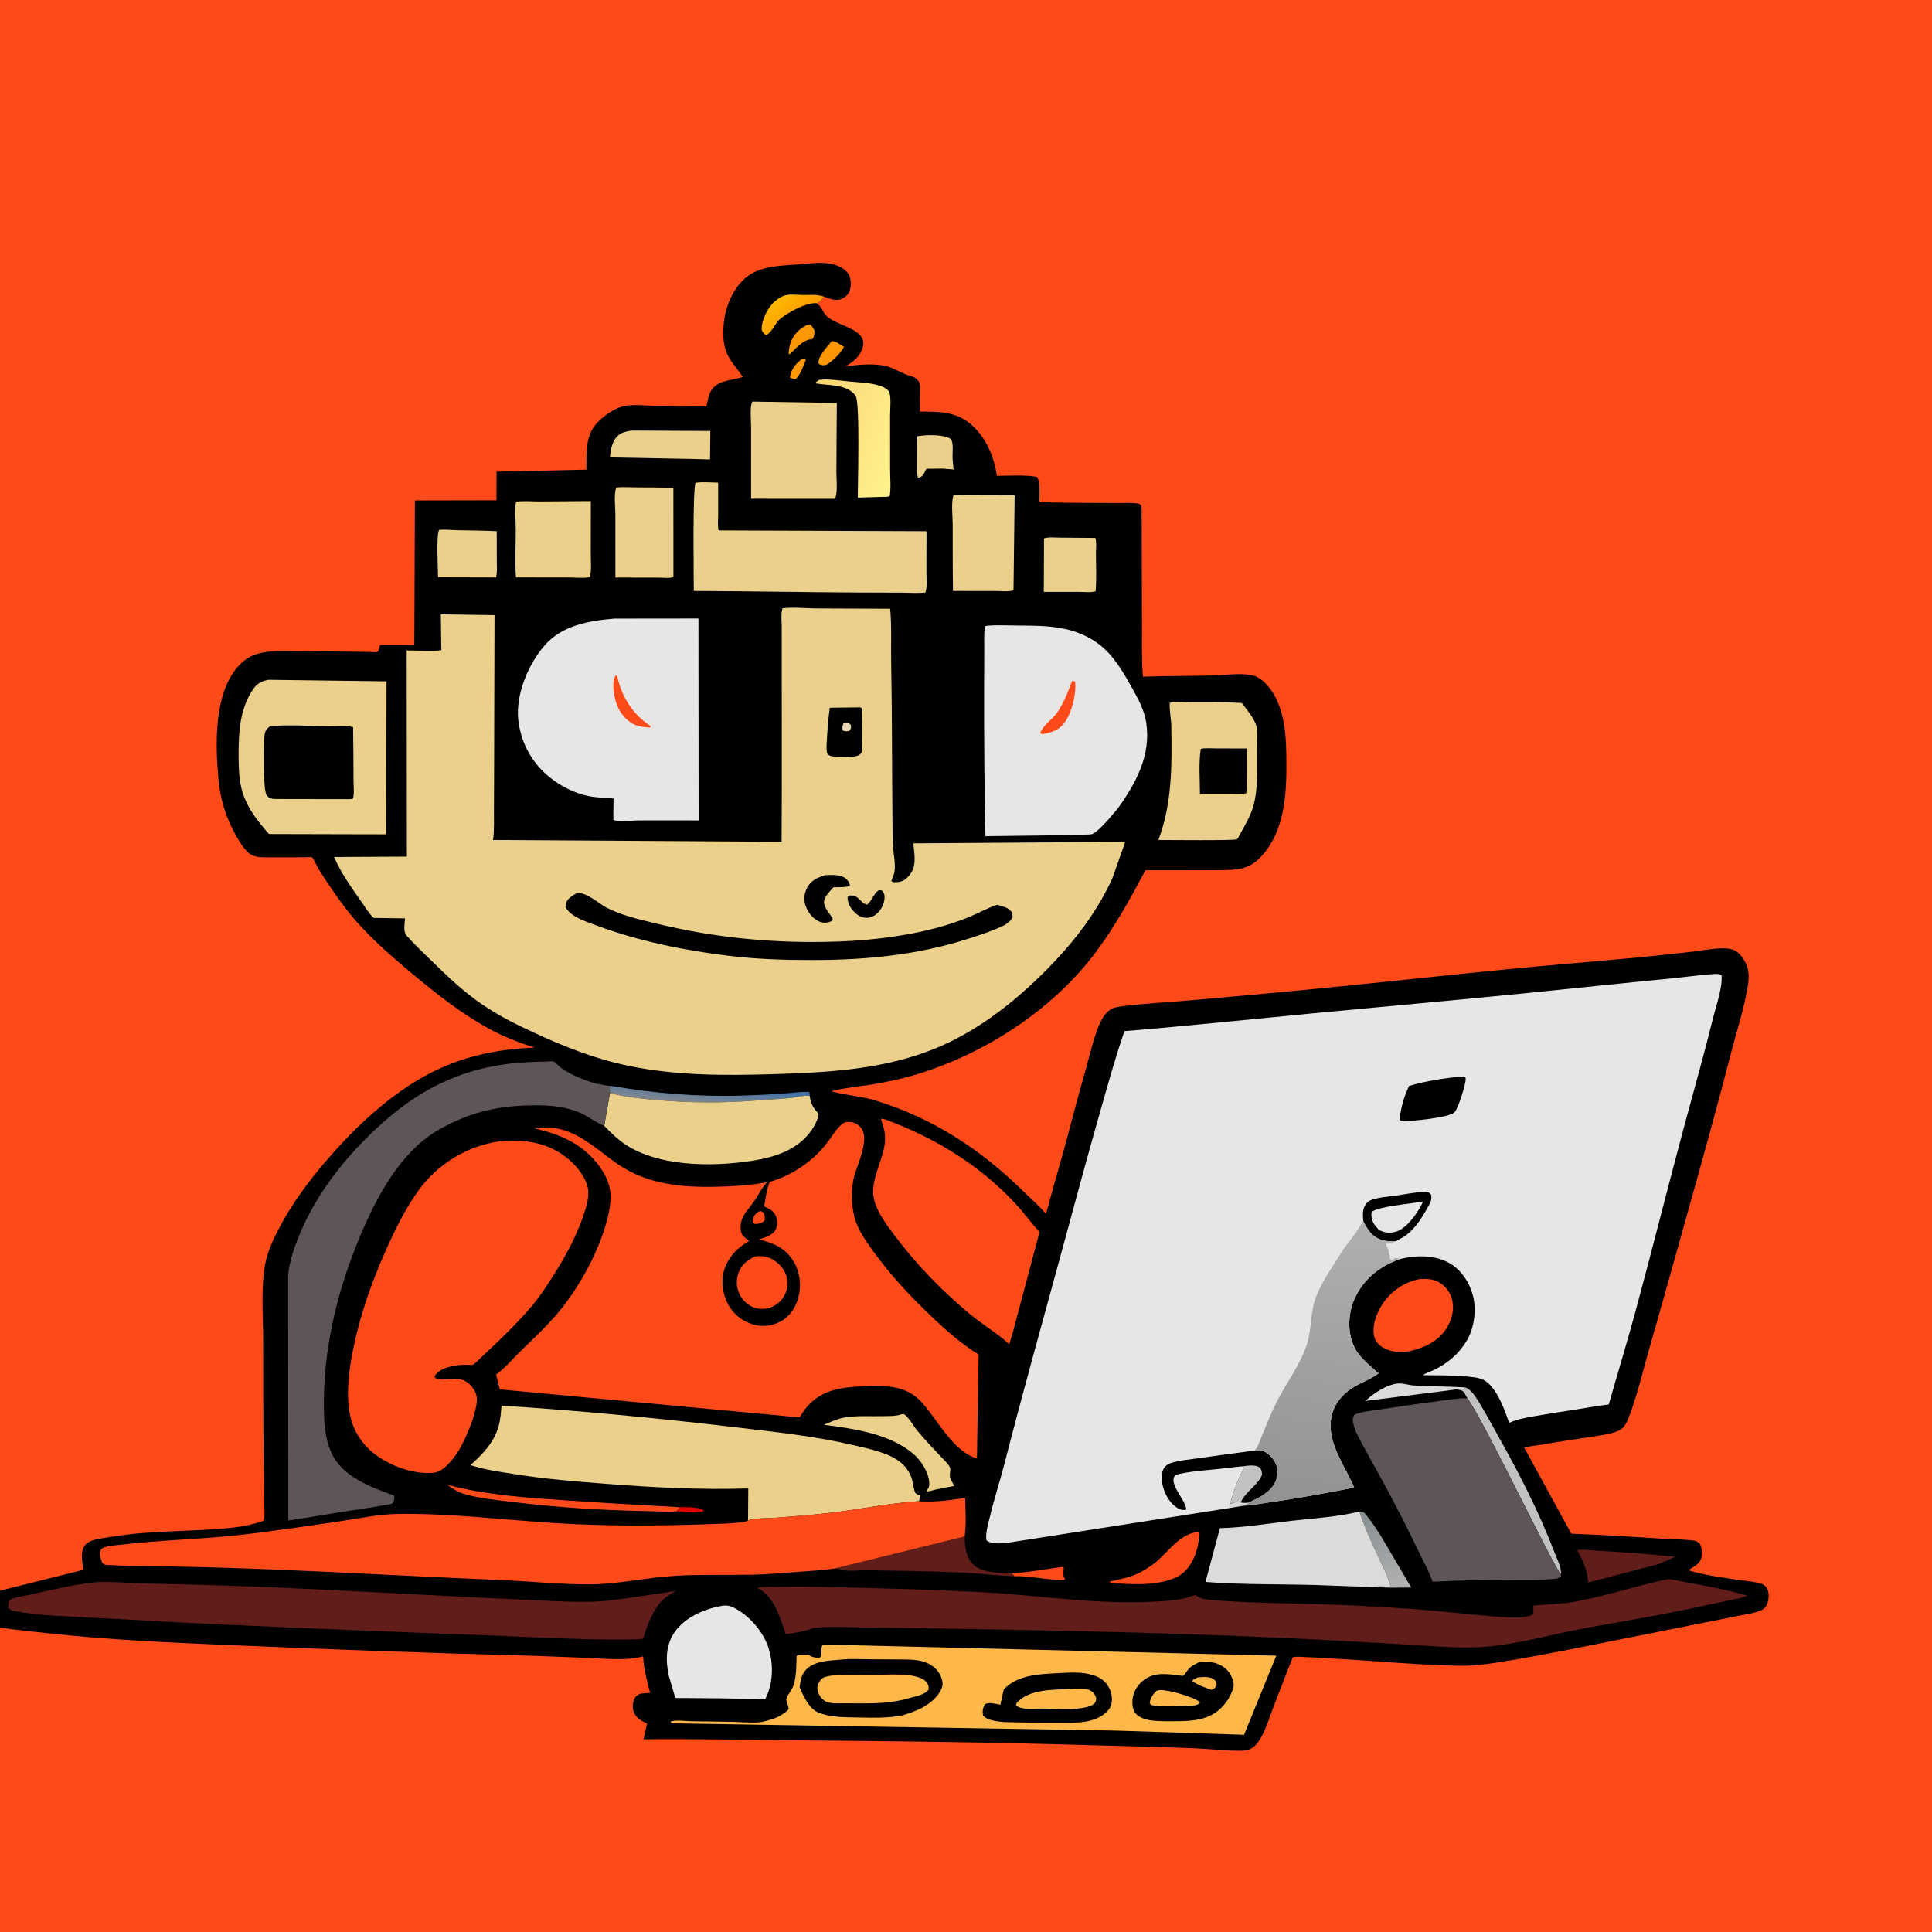 <?xml version="1.0" encoding="utf-8" ?>
<svg xmlns="http://www.w3.org/2000/svg" xmlns:xlink="http://www.w3.org/1999/xlink" width="512" height="512">
	<path fill="#FE4919" transform="scale(0.667 0.667)" d="M-0 632.002L0 -0L768 0L768 768L-0 768L0 646.642L-0 632.002Z"/>
	<path transform="scale(0.667 0.667)" d="M-0 632.002L33.127 623.714C32.735 621.052 31.993 617.371 33.201 614.83C33.872 613.421 35.02 612.662 36.463 612.144C38.836 611.294 41.627 611.053 44.108 610.625C60.202 607.85 76.822 608.714 93.057 606.874C97.169 606.408 100.885 605.568 104.799 604.221C105.297 602.203 105.011 599.686 105.012 597.604C105.015 592.077 104.884 586.555 104.797 581.029C104.541 564.804 104.613 548.56 104.569 532.333C104.545 523.612 103.816 514.125 104.859 505.482L104.951 504.75C105.691 498.599 108.093 493.313 110.95 487.875C117.212 475.954 125.868 465.053 134.981 455.171C146.524 442.654 160.842 430.381 176.636 423.682C188.065 418.834 200.003 416.705 212.339 416.217C206.343 414.303 200.5 412.06 194.949 409.066C183.532 402.908 173.601 395.039 163.674 386.763C154.228 378.888 144.932 370.796 137.389 361.004C133.53 355.995 129.963 350.638 126.597 345.286C126.045 344.409 124.58 341.068 123.903 340.572C123.788 340.488 121.669 340.587 121.425 340.588C116.914 340.616 112.401 340.647 107.89 340.61C104.744 340.584 101.246 341.049 98.719 338.812C96.659 336.988 95.156 334.41 93.802 332.034C89.829 325.062 87.529 317.627 86.801 309.641C85.57 296.143 84.915 276.121 94.25 265.185C96.366 262.706 98.891 260.806 102.042 259.846C107.605 258.149 114.134 258.737 119.891 258.765C127.105 258.799 134.319 258.841 141.532 258.943C143.532 258.972 145.532 259.003 147.532 259.041C148.137 259.053 149.24 259.217 149.812 259.046C150.79 258.755 150.427 257.188 151.125 256.232L164.615 256.259L164.852 198.84L197.26 198.777L197.291 187.401L233.015 186.599L233.008 184.207C233.043 177.836 232.963 172.123 237.902 167.347C240.305 165.024 243.948 162.415 247.193 161.539C251.078 160.49 256.044 161.17 260.062 161.238C266.925 161.355 273.788 161.431 280.65 161.524C281.098 159.522 281.46 157.271 282.395 155.438C284.641 151.035 290.953 151.181 295.167 149.779C293.461 147.223 291.365 144.969 289.794 142.312C287.203 137.929 287.035 132.768 287.634 127.819C288.45 121.086 291.539 113.915 297.085 109.743C302.814 105.434 311.05 105.56 317.873 104.995C321.8 104.67 325.944 104.072 329.854 104.771C332.395 105.226 335.703 106.591 337.125 108.88C338.192 110.596 338.271 113.543 337.646 115.42C337.167 116.856 336.107 117.929 334.763 118.594C332.215 119.855 329.864 118.699 327.391 117.871C326.506 118.973 325.773 120.11 324.335 120.461C325.901 121.452 326.429 122.531 327.288 124.125C330.27 129.657 344.903 129.875 342.79 137.924C341.816 141.633 339.023 143.634 335.996 145.612L336.566 145.524C341.251 144.827 347.759 144.312 352.346 145.539C354.792 146.194 357.226 147.636 359.561 148.64C360.938 149.232 362.971 149.538 364.073 150.463C365.14 151.357 365.549 152.187 365.576 153.589L365.472 163.532C373.913 163.554 380.806 163.507 387.188 169.901C392.171 174.894 395.172 182.139 396.048 189.064C401.203 189.059 406.865 188.618 411.938 189.447C413.483 191.303 412.903 197.048 412.923 199.537C420.491 199.688 428.058 199.822 435.629 199.832C439.091 199.837 442.553 199.834 446.015 199.843C448.265 199.848 450.627 199.655 452.812 200.258C453.01 200.505 453.304 200.7 453.404 201C453.7 201.895 453.56 203.805 453.58 204.779C453.655 208.391 453.618 212.012 453.626 215.625C453.652 226.632 453.684 237.639 453.731 248.646C453.76 255.352 453.537 262.176 454.117 268.857C463.249 268.527 472.368 268.594 481.5 268.394C486.457 268.286 492.012 267.379 496.875 268.156C498.943 268.486 500.776 269.581 502.283 271.006C509.655 277.975 510.904 289.479 511.061 299.062C511.294 313.279 511.235 329.836 500.675 340.745C495.863 345.716 490.726 345.688 484.22 345.731L455.098 345.763C448.872 357.427 442.847 368.456 434.812 379.039C417.769 401.487 391.305 418.58 364.5 426.767C358.382 428.635 351.988 429.998 345.675 430.993C340.523 431.805 335.342 432.228 330.295 433.6C336.211 435.211 342.341 435.543 348.246 437.374C370.793 444.366 389.613 456.686 406.371 473.134C409.422 476.129 412.897 479.035 415.595 482.345C418.721 470.523 422.286 458.812 425.348 446.972C427.422 438.948 429.675 430.982 431.884 422.994C433.326 417.782 434.585 412.312 436.677 407.316C437.678 404.928 439.08 402.396 441.363 401.028C442.851 400.136 445.12 399.881 446.816 399.677C455.071 398.688 463.45 398.255 471.738 397.546C486.709 396.265 501.688 394.881 516.646 393.459C544.008 390.858 571.333 387.8 598.688 385.115C615.962 383.419 633.261 382.061 650.541 380.437C658.142 379.723 665.726 378.862 673.312 378.006C677.509 377.533 684.262 376.054 688.199 377.241C690.761 378.013 692.489 380.398 693.609 382.7C695.183 385.933 694.88 389.024 694.312 392.452C692.911 400.92 690.045 409.521 687.904 417.86C682.367 439.436 676.395 460.874 670.375 482.316C665.33 500.285 660.347 518.263 655.194 536.202C652.707 544.861 650.613 553.928 647.442 562.35C646.495 564.865 645.55 567.375 642.944 568.512C639.663 569.942 635.555 570.339 632.024 570.889C625.587 571.893 619.142 572.836 612.725 573.96C610.404 574.366 607.825 574.539 605.57 575.147L624.312 609.36C636.357 609.849 648.363 610.523 660.388 611.349C664.529 611.633 669.042 611.529 673.125 612.127C673.968 612.25 674.592 612.633 675.193 613.239C676.274 614.33 676.301 617.175 676.059 618.562C675.629 621.024 673.304 622.358 671.351 623.54L670.767 623.891C677.373 625.875 684.223 626.773 691.031 627.774C693.76 628.175 696.817 628.349 699.453 629.149C700.469 629.457 701.49 630.045 702.004 630.977C702.963 632.716 702.853 635.054 702.252 636.894C701.738 638.47 700.954 639.243 699.456 639.893C696.643 641.113 693.117 641.502 690.12 642.108C683.807 643.387 677.481 644.612 671.165 645.881C655.084 649.11 639.005 652.321 622.915 655.508C614.967 657.082 607.018 658.557 599.023 659.871C592.768 660.898 586.416 661.942 580.064 661.832C564.103 661.556 547.978 660.043 532.03 659.11C527.842 658.865 523.661 658.563 519.468 658.422C517.63 658.36 515.467 658.081 513.666 658.403C511.096 664.957 508.513 671.507 506.004 678.085C504.353 682.411 502.938 687.257 500.513 691.216C499.532 692.817 498.175 694.306 496.42 695.062C495.346 695.526 494.132 695.582 492.976 695.59C486.716 695.635 480.382 694.834 474.115 694.587C460.679 694.056 447.223 693.802 433.782 693.402C394.802 692.241 355.744 691.78 316.746 691.456C296.372 691.288 276.052 690.838 255.671 691.039L257.075 684.773L256.642 684.573C254.535 683.577 252.449 682.274 251.698 679.93C251.233 678.479 251.362 675.908 252.231 674.614C252.89 673.632 253.848 673.047 255 672.825L258.29 672.613C257.06 667.874 255.744 663.014 255.509 658.109C248.211 659.984 240.707 658.971 233.25 658.703C224.563 658.39 215.857 657.962 207.168 657.735C168.335 656.725 129.532 655.276 90.723 653.611C66.756 652.583 42.795 651.506 18.938 648.894C12.614 648.201 6.284 647.643 0 646.642L-0 632.002Z"/>
	<path fill="#DBDBDA" transform="scale(0.667 0.667)" d="M488.754 597.493L491.371 596.654C492.064 596.411 492.287 596.674 492.954 596.926C494.21 597.231 495.197 597.095 496.467 596.917C495.705 597.565 495.081 597.858 494.171 598.231L488.643 599.146C488.787 598.639 488.737 598.021 488.754 597.493Z"/>
	<path fill="#DE0300" transform="scale(0.667 0.667)" d="M269.689 598.81C272.69 598.867 276.817 598.6 279.562 599.964L279.669 600.347C277.26 601.201 271.58 600.84 268.979 600.445C269.266 599.675 269.236 599.724 269.979 599.368L269.689 598.81Z"/>
	<path fill="#FE4919" transform="scale(0.667 0.667)" d="M301.526 481.312L302.616 481.248L303.49 482.062C303.843 483.034 303.872 483.675 303.859 484.688C303.033 485.839 302.671 485.783 301.353 486.188C300.258 486.304 300.027 486.524 299.141 485.812C299.101 485.313 299.04 484.809 299.158 484.312C299.488 482.919 300.37 482.058 301.526 481.312Z"/>
	<path fill="#FE9702" transform="scale(0.667 0.667)" d="M318.553 142.688L319.688 142.371L320.187 142.875C319.384 144.909 317.756 149.699 315.938 150.682C315.128 150.56 314.622 150.416 313.915 150L313.934 149.566C314.297 146.789 316.355 144.276 318.553 142.688Z"/>
	<path fill="#FE9702" transform="scale(0.667 0.667)" d="M330.485 135.562C331.804 135.361 334.163 137.119 335.374 137.829C333.571 140.754 331.669 142.558 328.978 144.606C328.581 144.799 328.401 144.909 327.937 145.019C326.876 145.271 326.217 145.072 325.312 144.566L325.222 144.207C324.945 141.55 328.868 137.532 330.485 135.562Z"/>
	<path fill="#FE9702" transform="scale(0.667 0.667)" d="M320.448 129.188L321.938 128.996C322.791 129.704 323.092 130.281 323.579 131.25C323.555 132.769 323.643 133.327 322.875 134.673L322.125 134.786C319.207 135.176 316.916 137.687 314.898 139.639L313.762 140.812L313.32 140.438C313.458 139.104 313.588 137.766 314.004 136.484C315.08 133.173 317.408 130.779 320.448 129.188Z"/>
	<path fill="#FE4919" transform="scale(0.667 0.667)" d="M401.916 625.124C408.665 624.753 415.255 623.451 421.944 622.571C422.424 622.508 422.173 622.466 422.651 622.875L422.597 623.398C422.44 625.039 422.29 626.117 423.181 627.562C421.826 628.05 419.804 627.666 418.363 627.565C413.391 627.22 408.044 626.091 403.106 626.263L401.916 625.124Z"/>
	<path fill="#DBDBDA" transform="scale(0.667 0.667)" d="M578.594 552.047L542.482 556.632L543.186 555.99C546.21 553.317 550.86 550.331 554.92 549.733C557.04 549.42 559.586 550.343 561.765 550.477C568.518 550.891 575.299 550.822 582.061 551.248L581.582 552.125L580.142 551.957C579.504 551.888 579.188 551.878 578.594 552.047Z"/>
	<defs>
		<linearGradient id="gradient_0" gradientUnits="userSpaceOnUse" x1="309.562" y1="119.438" x2="316.317" y2="126.883">
			<stop offset="0" stop-color="#FEB600"/>
			<stop offset="1" stop-color="#FE9D01"/>
		</linearGradient>
	</defs>
	<path fill="url(#gradient_0)" transform="scale(0.667 0.667)" d="M324.335 120.461C320.451 120.109 312.422 124.384 309.597 127.046C307.813 128.726 306.6 132.281 304.312 133.144C303.455 132.667 303.166 132.062 302.664 131.25C302.599 130.061 302.667 129.06 303.007 127.91C304.262 123.662 306.615 119.862 310.688 117.827C313.201 116.572 316.234 117.182 318.955 117.216C322.042 117.253 324.384 116.815 327.391 117.871C326.506 118.973 325.773 120.11 324.335 120.461Z"/>
	<defs>
		<linearGradient id="gradient_1" gradientUnits="userSpaceOnUse" x1="542.438" y1="603.188" x2="551.901" y2="632.574">
			<stop offset="0" stop-color="#8A9195"/>
			<stop offset="1" stop-color="#B2B2B2"/>
		</linearGradient>
	</defs>
	<path fill="url(#gradient_1)" transform="scale(0.667 0.667)" d="M540.11 600.538C540.509 600.629 541.562 600.734 541.86 600.938C542.419 601.319 543.143 602.381 543.582 602.92C545.548 605.335 547.251 608.062 548.905 610.699L560.722 630.75C555.946 630.751 550.923 631.027 546.189 630.424C548.271 630.142 550.456 630.38 552.551 630.469C551.379 626.126 549.413 622.431 547.526 618.38C544.839 612.61 542.048 606.595 540.11 600.538Z"/>
	<path fill="#EBD08B" transform="scale(0.667 0.667)" d="M364.468 173.438C364.939 173.248 364.723 173.31 365.393 173.207C368.535 172.722 375.248 172.573 377.812 174.47C378.9 176.149 378.427 179.394 378.456 181.423C378.48 183.135 378.679 184.836 378.89 186.534L374.49 186.182L368.098 186.248L367.512 187.312C367.299 187.737 367.127 188.267 366.807 188.637C366.179 189.361 365.625 189.747 364.688 189.806C364.215 187.907 364.386 185.765 364.378 183.811C364.365 180.353 364.409 176.895 364.468 173.438Z"/>
	<defs>
		<linearGradient id="gradient_2" gradientUnits="userSpaceOnUse" x1="255.562" y1="435.938" x2="256.159" y2="429.212">
			<stop offset="0" stop-color="#7D8690"/>
			<stop offset="1" stop-color="#4273A8"/>
		</linearGradient>
	</defs>
	<path fill="url(#gradient_2)" transform="scale(0.667 0.667)" d="M242.875 431.44C260.18 434.433 277.587 435.854 295.156 435.285C300.322 435.117 305.515 434.894 310.67 434.523C314.223 434.268 317.813 433.755 321.375 433.827C321.861 434.6 321.748 434.579 321.705 435.431C319.637 435.032 316.288 436.037 314.082 436.249C309.562 436.683 305.008 436.865 300.479 437.236C287.355 438.312 273.519 438.222 260.416 437.015C254.339 436.456 248.245 435.87 242.338 434.272L242.231 432L242.875 431.44Z"/>
	<path fill="#FE4919" transform="scale(0.667 0.667)" d="M268.979 600.445C265.441 600.86 261.335 600.448 257.749 600.391C239.607 600.104 221.304 598.942 203.299 596.719C197.173 595.963 190.557 595.337 184.617 593.644C181.977 592.892 179.842 591.458 177.632 589.88C193.186 594.114 210.301 595.139 226.37 596.226C240.815 597.202 255.233 598.037 269.689 598.81L269.979 599.368C269.236 599.724 269.266 599.675 268.979 600.445Z"/>
	<path fill="#C0C2C3" transform="scale(0.667 0.667)" d="M582.061 551.248C584.441 551.817 586.615 555.503 587.895 557.583C590.537 561.874 592.867 566.365 595.345 570.752C603.661 585.471 611.42 600.662 617.496 616.451C618.436 618.892 620.474 622.827 620.193 625.473C618.103 624.295 589.684 564.545 583.023 555.57L581.812 553.422C580.908 552.178 579.992 552.254 578.594 552.047C579.188 551.878 579.504 551.888 580.142 551.957L581.582 552.125L582.061 551.248Z"/>
	<path fill="#FE4919" transform="scale(0.667 0.667)" d="M474.695 608.813L476.062 608.582L476.612 609.188C476.223 613.615 475.294 618.095 472.776 621.843C469.806 626.263 465.995 627.634 461.062 628.622C455.38 629.76 449.238 629.443 443.481 629.071L441.062 628.713L441.035 628.312C444.851 627.522 448.708 626.801 452.25 625.102C455.243 623.667 458.057 621.778 460.505 619.535C465.076 615.343 468.36 610.428 474.695 608.813Z"/>
	<path fill="#601D1A" transform="scale(0.667 0.667)" d="M626.669 615.938C628.974 615.408 632.271 616.014 634.668 616.135C645.017 616.657 655.3 617.482 665.605 618.544L658.905 621.462L631.048 628.733C630.703 623.993 628.966 620.047 626.669 615.938Z"/>
	<path fill="#FE4919" transform="scale(0.667 0.667)" d="M300.082 499.153C302.124 498.999 303.907 499.039 305.829 499.826C308.599 500.961 311.158 503.53 312.24 506.329C313.125 508.619 313.102 511.532 312.12 513.776C310.746 516.918 308.66 518.511 305.556 519.771C303.74 520.066 301.987 520.199 300.188 519.695C297.608 518.972 295.322 517.067 294.089 514.702C292.619 511.881 292.337 508.989 293.352 505.963C294.538 502.426 296.863 500.686 300.082 499.153Z"/>
	<path fill="#601D1A" transform="scale(0.667 0.667)" d="M331.952 623.125L383.276 610.471C383.304 614.367 383.73 618.642 386.648 621.572C390.176 625.115 397.356 624.926 401.916 625.124L403.106 626.263C396.357 626.078 389.627 625.147 382.878 624.829C369.983 624.222 357.048 624.078 344.142 623.885C341.477 623.846 337.078 624.469 334.677 623.754C333.767 623.483 332.886 623.302 331.952 623.125Z"/>
	<path fill="#EBD08B" transform="scale(0.667 0.667)" d="M250.921 171.079L282.232 171.238L282.112 182.542L274.406 182.345L242.337 181.75C242.591 179.224 242.955 176.503 244.425 174.358C246.08 171.944 248.214 171.531 250.921 171.079Z"/>
	<path fill="#EBD08B" transform="scale(0.667 0.667)" d="M358.087 561.938L359.072 561.809C360.919 562.849 362.964 566.609 364.389 568.346C367.303 571.896 370.532 575.213 373.652 578.58C374.711 579.722 376.84 581.617 377.418 582.99C377.862 584.047 377.226 585.619 377.4 586.688C377.565 587.703 378.669 589.383 379.136 590.374C376.627 590.868 374.1 591.308 371.604 591.864C370.614 592.085 368.991 592.695 368.033 592.5L368.429 591.938C368.932 591.252 369.213 590.727 369.231 589.844C369.314 585.857 366.898 581.869 364.312 579.027L363.937 578.62C354.559 569.73 339.578 567.704 327.289 566.079C329.816 565.097 332.572 563.771 335.226 563.265C340.146 562.327 346.067 562.811 351.1 562.666C353.305 562.603 355.643 562.729 357.763 562.051L358.087 561.938Z"/>
	<path fill="#EBD08B" transform="scale(0.667 0.667)" d="M174.43 210.562C176.634 210.279 179.323 210.619 181.563 210.658C186.831 210.75 192.099 210.821 197.364 211.049C197.379 215.047 197.391 219.045 197.391 223.043C197.391 225.095 197.638 227.452 197.062 229.423L174.224 229.358L174.038 229.016C174.028 225.392 173.266 213.156 174.43 210.562Z"/>
	<path fill="#EBD08B" transform="scale(0.667 0.667)" d="M414.802 213.938C416.545 213.278 419.239 213.608 421.12 213.614C425.81 213.628 430.499 213.677 435.189 213.729C435.763 215.4 435.426 218.131 435.434 219.934C435.454 224.895 435.712 229.994 435.303 234.938C433.438 235.522 430.684 235.162 428.72 235.166C424.054 235.174 419.387 235.174 414.72 235.173L414.802 213.938Z"/>
	<defs>
		<linearGradient id="gradient_3" gradientUnits="userSpaceOnUse" x1="325.688" y1="151.688" x2="363.456" y2="164.713">
			<stop offset="0" stop-color="#FDD575"/>
			<stop offset="1" stop-color="#FEF28D"/>
		</linearGradient>
	</defs>
	<path fill="url(#gradient_3)" transform="scale(0.667 0.667)" d="M325.496 150.938L327.938 150.761C331.186 150.81 334.573 151.318 337.817 151.611C341.752 151.966 346.61 152.091 350.3 153.535C351.204 153.889 352.554 154.645 353.126 155.459C354.216 157.011 353.647 162.855 353.651 164.853C353.664 172.201 353.667 179.55 353.659 186.898C353.656 190.137 354.085 194.087 353.438 197.244L351.938 197.386L340.804 197.702C340.81 192.153 341.748 159.723 339.938 157.235C336.474 152.475 329.387 153.292 324.188 152.342L324.188 151.811L325.496 150.938Z"/>
	<path fill="#FE4919" transform="scale(0.667 0.667)" d="M564.028 508.211C566.452 508.049 569.387 508.118 571.554 509.348C574.428 510.978 576.363 513.604 577.051 516.844C577.855 520.628 576.718 524.634 574.682 527.838C571.278 533.193 565.726 535.558 559.769 536.92C556.175 537.384 552.813 537.254 549.562 535.461C547.84 534.51 546.45 532.932 545.987 531C544.985 526.818 546.935 521.652 549.27 518.165C552.798 512.896 557.831 509.433 564.028 508.211Z"/>
	<path fill="#EBD08B" transform="scale(0.667 0.667)" d="M244.881 193.688C247.371 193.434 250.075 193.639 252.587 193.649C257.574 193.668 262.559 193.692 267.545 193.789L267.562 229.249C266.086 229.87 263.465 229.5 261.857 229.498C256.073 229.491 250.289 229.479 244.505 229.461C244.495 221.047 244.487 212.632 244.496 204.218C244.499 201.443 243.821 196.169 244.881 193.688Z"/>
	<path fill="#EBD08B" transform="scale(0.667 0.667)" d="M205.022 199.312C208.032 198.933 211.432 199.254 214.488 199.237C221.242 199.199 227.995 199.144 234.748 199.093C234.74 205.89 234.73 212.687 234.709 219.484C234.7 222.568 235.09 226.338 234.412 229.312C231.676 229.811 228.178 229.427 225.358 229.426C218.568 229.424 211.777 229.416 204.987 229.408C204.549 223.112 204.927 216.619 204.923 210.3C204.921 206.783 204.415 202.757 205.022 199.312Z"/>
	<path fill="#EBD08B" transform="scale(0.667 0.667)" d="M378.83 196.688L403.136 196.82L402.684 234.562C400.537 235.191 397.609 234.809 395.357 234.81C389.783 234.813 384.208 234.804 378.633 234.794C378.5 226.009 378.538 217.215 378.522 208.428C378.516 205.054 377.842 199.838 378.83 196.688Z"/>
	<path fill="#E7E6E5" transform="scale(0.667 0.667)" d="M287.077 637.971C288.713 637.79 289.927 637.948 291.422 638.689C297.73 641.818 303.454 648.427 305.471 655.177C307.419 661.697 307.118 669.218 303.975 675.232C301.799 674.854 299.406 675.018 297.188 674.983C293.532 674.926 289.875 674.844 286.219 674.772L268.321 674.633L265.681 665.674C264.458 659.752 264.439 653.645 268.027 648.498C272.252 642.435 280.029 639.188 287.077 637.971Z"/>
	<path fill="#EBD08B" transform="scale(0.667 0.667)" d="M298.97 159.562L332.498 160.1C332.4 169.291 332.367 178.483 332.316 187.674C332.301 190.295 332.943 196.098 331.703 198.188L298.416 198.176C298.446 188.683 298.407 179.19 298.426 169.698C298.431 167.29 297.79 161.5 298.97 159.562Z"/>
	<path fill="#DBDBDA" transform="scale(0.667 0.667)" d="M546.189 630.424C544.876 630.745 542.533 630.404 541.14 630.383C535.182 630.292 529.235 629.942 523.28 629.768C508.568 629.339 493.621 629.67 478.954 628.533L484.682 607.164C494.119 606.931 503.788 605.319 513.172 604.23C521.804 603.228 531.307 602.729 539.734 600.635L540.11 600.538C542.048 606.595 544.839 612.61 547.526 618.38C549.413 622.431 551.379 626.126 552.551 630.469C550.456 630.38 548.271 630.142 546.189 630.424Z"/>
	<path fill="#EBD08B" transform="scale(0.667 0.667)" d="M242.338 434.272C248.245 435.87 254.339 436.456 260.416 437.015C273.519 438.222 287.355 438.312 300.479 437.236C305.008 436.865 309.562 436.683 314.082 436.249C316.288 436.037 319.637 435.032 321.705 435.431L321.772 435.878C322.069 437.738 322.533 439.12 323.652 440.646C323.951 441.053 325.032 442.177 325.147 442.574C325.55 443.959 323.119 448.147 322.321 449.253C316.76 456.968 307.805 459.805 298.799 461.201C282.835 463.676 260.563 463.709 247.062 453.743C244.519 451.867 242.293 449.568 240.076 447.328L242.338 434.272Z"/>
	<path fill="#EBD08B" transform="scale(0.667 0.667)" d="M464.767 279.188C467.093 278.611 470.318 279.031 472.737 279.035C479.605 279.044 486.533 278.875 493.385 279.314C495.231 281.771 498.08 285.102 499.036 288C499.808 290.339 499.392 293.818 499.39 296.32C499.384 304.047 500.065 312.776 497.973 320.25C496.871 324.188 494.753 327.718 492.772 331.26C492.387 332.062 492.062 332.828 491.423 333.467C490.871 334.02 463.635 333.747 460.246 333.743C465.779 319.032 465.592 304.166 465.381 288.703C465.338 285.523 464.553 282.33 464.767 279.188Z"/>
	<path transform="scale(0.667 0.667)" d="M477.071 297.562C478.915 297.114 481.221 297.361 483.129 297.363C487.197 297.365 491.265 297.376 495.333 297.389C495.438 301.15 495.391 304.929 495.4 308.692C495.405 310.803 495.623 313.136 495.118 315.188C492.889 315.601 490.421 315.401 488.152 315.401C484.352 315.403 480.553 315.398 476.753 315.391C476.744 309.614 476.214 303.255 477.071 297.562Z"/>
	<path fill="#EBD08B" transform="scale(0.667 0.667)" d="M276.362 191.812C279.214 191.399 282.441 191.728 285.334 191.763C285.332 196.111 285.332 200.458 285.335 204.806C285.336 206.645 285.046 208.978 285.531 210.742L368.118 211.065C368.103 216.443 368.083 221.821 368.076 227.199C368.072 229.735 368.469 232.986 367.688 235.404C364.675 235.745 361.369 235.479 358.318 235.472C352.566 235.459 346.815 235.442 341.064 235.417C319.259 235.321 297.46 234.869 275.656 234.793C275.654 229.982 275.13 194.577 276.362 191.812Z"/>
	<path fill="#FE4919" transform="scale(0.667 0.667)" d="M350.054 444.562L350.444 444.495C351.587 444.614 352.977 445.273 354.06 445.673C356.977 446.747 359.799 447.961 362.625 449.255C378.142 456.357 391.945 465.821 403.592 478.382C406.891 481.94 409.706 485.919 413.009 489.493L402.508 529.021L401.018 534.069C396.21 529.722 390.369 526.281 385.345 522.104C374.196 512.833 364.333 502.662 355.605 491.092C352.126 486.48 347.286 480.208 346.951 474.188C346.525 466.515 352.283 458.6 351.627 450.958C351.446 448.855 350.6 446.607 350.054 444.562Z"/>
	<path fill="#EBD08B" transform="scale(0.667 0.667)" d="M106.599 270.094L153.573 270.704L153.424 331.483L141.422 331.461L106.879 331.372C102.129 326.052 97.464 320.026 95.858 312.905C94.838 308.38 94.795 303.805 94.8 299.19C94.808 290.539 95.415 281.775 100.273 274.273C101.989 271.625 103.549 270.724 106.599 270.094Z"/>
	<path transform="scale(0.667 0.667)" d="M107.266 288.562C114.718 287.79 123.074 288.499 130.62 288.564C133.253 288.587 137.889 288.065 140.297 288.944C140.391 296.111 140.452 303.277 140.459 310.445C140.46 312.114 140.897 316.094 140.111 317.438L138.563 317.519L110.161 317.472C108.452 317.459 107.25 317.468 106.055 316.148C104.389 314.305 104.706 295.381 105.083 292.17C105.278 290.504 105.948 289.553 107.266 288.562Z"/>
	<path fill="#5E5656" transform="scale(0.667 0.667)" d="M583.023 555.57C589.684 564.545 618.103 624.295 620.193 625.473L620.114 626.36C619.275 627.18 618.622 627.234 617.438 627.339C612.251 627.796 606.77 627.559 601.55 627.626C590.776 627.764 579.972 627.863 569.212 628.45C567.916 624.566 565.647 620.611 563.875 616.905C558.733 606.153 553.247 595.484 547.475 585.056C545.42 581.345 543.31 577.668 541.312 573.925C539.971 571.411 538.418 568.705 537.767 565.91C537.42 564.424 537.33 563.398 538.125 562.102C540.529 561.054 543.31 560.749 545.892 560.351C549.676 559.768 553.463 559.227 557.25 558.673C562.737 557.87 568.213 557.081 573.715 556.39C576.804 556.002 579.903 555.456 583.023 555.57Z"/>
	<path fill="#601D1A" transform="scale(0.667 0.667)" d="M37.877 628.643C43.584 628.337 49.336 628.809 55.041 629.04C61.509 629.301 67.991 629.373 74.462 629.532C111.038 630.427 147.499 632.608 184.031 634.436C193.951 634.932 203.87 635.39 213.792 635.841C221.57 636.195 229.428 636.684 237.212 636.299C242.583 636.034 247.991 635.13 253.312 634.369C258.415 633.639 263.517 633.016 268.576 632.009C266.878 633.053 265.019 634.086 263.565 635.46C259.437 639.359 257.147 645.676 255.572 650.986C254.187 651.497 252.132 651.324 250.619 651.364C246.244 651.481 241.856 651.395 237.48 651.355C222.227 651.101 206.965 650.227 191.723 649.664C157.751 648.411 123.802 647.071 89.843 645.511C72.658 644.721 55.492 643.792 38.317 642.799C27.789 642.19 16.561 642.106 6.188 640.174C4.881 639.93 4.175 639.75 3.26 638.812L3.483 636.092C5.174 634.487 9.57 634.156 11.931 633.611C20.572 631.615 29.053 629.671 37.877 628.643Z"/>
	<path fill="#EBD08B" transform="scale(0.667 0.667)" d="M297.214 604.022L297.304 591.383C278.395 591.969 259.704 591.02 240.839 589.548C228.62 588.595 216.502 587.647 204.389 585.691C198.588 584.755 192.497 583.974 186.927 582.099C191.813 577.69 196.22 573.277 198.073 566.774C198.842 564.072 199.022 561.262 199.254 558.475C230.17 560.48 261.19 563.422 291.959 567.057C307.676 568.914 323.29 570.54 338.736 574.104C343.691 575.248 348.882 576.334 353.54 578.413C357.763 580.299 361.195 583.45 362.438 588.067C362.871 589.677 362.963 591.5 363.621 593.025C363.918 593.711 364.967 593.898 365.645 594.188L365.143 596.445C352.953 597.197 340.727 599.889 328.557 601.226C321.644 601.985 314.692 602.528 307.757 603.054C304.588 603.295 300.211 603.098 297.214 604.022Z"/>
	<path fill="#5E5656" transform="scale(0.667 0.667)" d="M240.076 447.328C236.467 445.835 233.343 443.266 229.619 441.782C223.901 439.502 218.337 439.135 212.252 439.151C201.608 439.178 191.685 440.742 181.895 445.052C176.976 447.217 172.199 449.759 168.037 453.189C155.078 463.868 146.738 481.538 140.743 496.953C133.216 516.311 128.633 537.06 128.686 557.862C128.702 564.262 128.923 571.139 131.604 577.064C136.06 586.917 147.135 590.722 156.47 594.188C156.84 595.161 156.617 595.62 156.414 596.625C156.214 596.86 156.076 597.168 155.813 597.329C155.108 597.76 153.145 597.927 152.232 598.096C148.184 598.848 144.114 599.442 140.044 600.055C131.537 601.334 123.088 602.903 114.564 604.081L114.483 506.83C114.914 501.428 116.828 495.877 118.852 490.898C126.36 472.432 140.147 455.983 155.363 443.252C171.545 429.713 189.201 422.914 210.239 421.975C212.666 421.867 215.097 421.824 217.526 421.772C218.017 421.761 219.451 421.589 219.853 421.725C220.661 421.998 222.438 424.027 223.314 424.603C228.476 427.994 235.955 430.92 242.152 431.392L242.875 431.44L242.231 432L242.338 434.272L240.076 447.328Z"/>
	<path fill="#E7E6E5" transform="scale(0.667 0.667)" d="M391.344 248.812C391.692 248.712 391.858 248.652 392.254 248.615C396.171 248.259 400.388 248.518 404.329 248.534C415.753 248.582 426.505 248.607 436.164 255.611C442.334 260.086 446.097 266.775 449.748 273.287C452.164 277.597 454.58 281.938 455.373 286.877C457.465 299.904 451.398 311.107 444.055 321.29L440.149 325.854C438.52 327.573 436.075 330.392 433.908 331.421C432.99 331.858 395.898 332.136 391.512 332.232C391.095 312.24 390.964 292.25 391.013 272.254C391.025 267.35 391.041 262.447 391.066 257.543C391.08 254.683 390.881 251.629 391.344 248.812Z"/>
	<path fill="#FE4919" transform="scale(0.667 0.667)" d="M425.966 270.562C426.694 270.47 426.619 270.565 427.199 270.938C427.6 275.635 426.048 282.359 423.485 286.34C421.2 289.888 418.478 290.857 414.562 291.639C413.816 291.611 413.875 291.753 413.303 291.188C414.254 288.281 418.235 285.761 420.063 283.062C422.718 279.142 424.318 274.95 425.966 270.562Z"/>
	<path fill="#E7E6E5" transform="scale(0.667 0.667)" d="M244.063 245.78L277.505 245.741L277.571 325.957C269.51 325.945 261.446 325.904 253.385 325.955C251.055 325.969 245.439 326.723 243.706 325.688L243.68 323.344L243.793 317.262C240.576 317.001 237.175 316.94 234.012 316.33C228.428 315.253 222.804 312.379 218.377 308.824C211.261 303.108 206.739 294.722 205.885 285.642C204.957 275.78 209.848 264.088 216.188 256.653C223.175 248.459 233.9 246.648 244.063 245.78Z"/>
	<path fill="#FE4919" transform="scale(0.667 0.667)" d="M244.68 268.312L245.147 268.34L245.34 269.062L245.454 269.575C247.211 277.317 251.914 284.288 258.588 288.538L258.188 289.089C255.597 288.868 252.873 288.626 250.665 287.113C246.689 284.387 244.885 280.716 244.03 276.05C243.599 273.698 243.276 270.361 244.68 268.312Z"/>
	<path fill="#601D1A" transform="scale(0.667 0.667)" d="M662.512 627.441C664.937 627.487 667.53 628.265 669.934 628.688C678.209 630.143 686.285 631.652 694.373 633.998C691.167 635.274 687.115 635.754 683.706 636.534C671.358 639.357 658.961 641.667 646.5 643.921C638.246 645.413 629.955 646.753 621.75 648.503C610.654 650.87 599.27 653.831 587.915 654.44C578.396 654.95 568.866 653.938 559.368 653.415C543.32 652.533 527.278 651.582 511.223 650.835C466.817 648.768 422.244 647.848 377.795 647.12C366.177 646.929 354.557 646.738 342.938 646.611C336.53 646.541 329.694 646.046 323.337 646.803L319.784 647.972C318.812 648.228 312.338 649.333 312.246 649.242C312.051 649.048 311.624 647.54 311.501 647.196C309.283 641.012 307.297 634.461 301.181 630.989L300.853 630.806C303.4 630.334 306.485 630.557 309.09 630.503C316.424 630.35 323.728 630.432 331.058 630.605C350.807 631.069 370.452 631.569 390.188 632.611C413.299 633.832 436.35 637.71 459.536 636.303C463.929 636.036 469.037 635.836 473.16 634.242C473.849 633.975 474.372 633.844 475.125 633.803C476.962 635.242 478.752 635.478 481.008 635.67C500.306 637.31 519.871 636.908 539.227 637.962C549.181 638.503 559.131 639.031 569.062 639.916C579.078 640.809 589.113 642.078 599.156 642.598C601.636 642.726 607.282 642.895 609.188 641.171C609.249 640.318 609.295 639.517 609.223 638.663L609.161 637.964C614.547 637.331 619.861 637.434 625.253 636.462C637.865 634.187 650.022 630.105 662.512 627.441Z"/>
	<path fill="#FDB849" transform="scale(0.667 0.667)" d="M328.396 653.418L507.084 657.83L494.281 689.254L443.438 687.589L266.812 684.693L266.378 684.102C267.763 683.193 272.751 683.842 274.5 683.874C279.913 683.974 285.331 683.951 290.743 684.095C294.303 684.189 297.953 684.574 301.502 684.31C303.055 684.195 304.519 683.735 306 683.29C307.133 682.949 308.197 682.606 309.258 682.07C310.109 681.641 312.982 679.909 313.372 678.948C313.427 678.812 312.79 676.832 312.717 676.564C312.49 675.741 312.232 675.406 312.574 674.567C313.321 672.733 314.751 671.441 315.35 669.403L315.511 668.812C316.483 665.341 316.355 661.41 316.517 657.818C318.029 657.519 319.46 657.403 321 657.362C322.659 658.46 323.711 658.65 325.688 658.635C327.025 657.444 325.817 655.11 326.812 653.53L328.396 653.418Z"/>
	<path transform="scale(0.667 0.667)" d="M476.226 660.48C478.258 660.246 480.851 660.154 482.812 660.754C485.394 661.543 487.81 663.102 489.031 665.583C489.829 667.202 490.53 669.162 489.925 670.931L489.735 671.438C488.782 674.123 487.379 676.289 485.412 678.336C479.521 684.467 471.076 683.789 463.279 683.88C460.399 683.773 457.405 683.843 454.642 682.921C452.919 682.346 451.251 681.344 450.501 679.616C449.572 677.475 449.795 674.668 450.618 672.526C451.72 669.655 454.062 667.275 456.908 666.097L457.452 665.884C460.026 664.847 463.327 665.111 466.065 665.352C466.572 665.396 469.881 665.94 470.082 665.835C470.67 665.526 471.848 663.434 472.505 662.831C473.585 661.839 474.935 661.152 476.226 660.48Z"/>
	<path fill="#FDB849" transform="scale(0.667 0.667)" d="M475.864 666.474C477.815 666.285 480.534 666.025 482.213 667.197C483.183 667.874 483.287 668.459 483.418 669.562C482.664 670.767 482.622 670.845 481.312 671.381C478.838 670.507 475.733 669.51 473.679 667.875C474.132 667.116 475.078 666.863 475.864 666.474Z"/>
	<path fill="#FDB849" transform="scale(0.667 0.667)" d="M459.503 671.812C460.147 671.579 459.961 671.607 460.727 671.522C463.764 671.183 474.219 674.168 476.78 676.312C476.268 677.296 475.636 677.252 474.631 677.605C469.479 677.747 463.756 678.297 458.647 677.669C457.562 677.536 457.447 677.496 456.796 676.688C457.052 674.633 458.022 673.213 459.503 671.812Z"/>
	<path transform="scale(0.667 0.667)" d="M422.471 664.662C425.673 664.504 429.181 664.37 432.322 665.059L432.938 665.203C434.878 665.647 436.516 666.229 438.106 667.472C440.115 669.041 441.448 671.611 441.72 674.133C441.943 676.2 441.592 678.121 440.14 679.688C435.344 684.86 427.638 684.48 421.22 684.471C417.282 684.466 413.344 684.447 409.406 684.426L398.963 684.208C396.379 683.932 392.276 683.694 390.574 681.562C390.26 679.814 390.461 678.685 391.312 677.131C392.789 676.244 395.381 676.904 396.99 677.218L397.464 677.313L398.795 671.262C404.601 664.939 414.508 665.114 422.471 664.662Z"/>
	<path fill="#FDB849" transform="scale(0.667 0.667)" d="M425.888 671.043C428.141 670.966 431.348 670.539 433.346 671.751C434.635 672.533 435.17 673.392 435.559 674.812C435.406 675.63 435.47 676.139 434.881 676.762C434.083 677.606 432.918 677.947 431.823 678.226C426.403 679.608 419.447 678.846 413.812 678.834C410.99 678.828 405.776 679.534 403.644 677.562L403.95 676.552C409.042 670.928 418.88 671.392 425.888 671.043Z"/>
	<path transform="scale(0.667 0.667)" d="M333.986 659.405C338.046 658.958 342.465 659.256 346.559 659.264C350.36 659.272 354.162 659.288 357.964 659.327C361.684 659.366 365.448 659.297 368.871 660.965C371.442 662.217 373.415 664.406 374.21 667.169C374.711 668.911 374.556 670.218 373.672 671.798C370.633 677.236 364.097 679.991 358.407 681.565C352.629 682.687 346.499 682.496 340.639 682.374C335.522 682.267 329.732 682.373 324.953 680.331C321.441 678.83 319.125 673.734 317.709 670.371C317.942 668.042 318.392 665.552 319.962 663.718C323.242 659.885 329.332 659.787 333.986 659.405Z"/>
	<path fill="#FDB849" transform="scale(0.667 0.667)" d="M330.387 665.739C335.541 665.375 340.8 665.552 345.967 665.539C351.301 665.525 363.743 664.187 367.725 667.96C368.767 668.947 368.984 669.864 368.983 671.25C367.545 673.272 364.431 673.79 362.158 674.45C359.363 675.248 356.489 675.906 353.601 676.258C347.788 676.968 341.624 676.746 335.763 676.743C333.576 676.742 329.832 677.053 327.944 675.936C326.318 674.974 325.181 673.321 324.82 671.472C324.526 669.969 325.157 668.792 325.976 667.582C326.945 666.15 328.798 666.05 330.387 665.739Z"/>
	<path fill="#FE4919" transform="scale(0.667 0.667)" d="M365.143 596.445L365.596 596.486C371.183 596.932 377.952 596.009 383.461 595.106C383.597 600.072 383.972 605.558 383.276 610.471L331.952 623.125L331.525 623.195C327.11 623.891 322.555 624.109 318.099 624.444C311.774 624.92 305.449 625.516 299.106 625.647C288.95 625.858 278.902 625.498 268.736 626.054C257.271 626.68 245.801 629.446 234.354 629.491C222.232 629.54 210.02 628.208 197.902 627.721C159.481 626.174 121.085 623.738 82.645 622.707C72.601 622.438 62.556 622.303 52.51 622.134C49.674 622.086 46.845 622.03 44.014 621.835C43.393 621.792 42.133 621.884 41.625 621.656C41.244 621.485 40.948 621.166 40.609 620.921C40.01 619.451 39.376 617.477 39.971 615.91C40.566 614.346 45.205 614.06 46.738 613.874C64.285 611.742 82.039 611.571 99.586 609.367C111.435 607.879 123.284 606.196 135.095 604.427C142.685 603.289 150.448 601.612 158.125 601.504C179.195 601.21 200.101 603.884 221.102 605.182C241.536 606.444 262.416 606.267 282.86 605.53C286.479 605.4 290.094 605.311 293.695 604.908C294.672 604.798 296.111 604.775 296.94 604.252L297.214 604.022C300.211 603.098 304.588 603.295 307.757 603.054C314.692 602.528 321.644 601.985 328.557 601.226C340.727 599.889 352.953 597.197 365.143 596.445Z"/>
	<path fill="#FE4919" transform="scale(0.667 0.667)" d="M198.222 453.495C206.98 452.717 215.311 453.434 222.843 458.301C227.429 461.263 232.641 466.756 233.617 472.312C234.194 475.593 232.984 479.349 231.968 482.425C228.634 492.523 223.254 501.733 217.419 510.566C215.521 513.439 213.549 516.252 211.318 518.88C205.285 525.99 198.372 532.641 191.528 538.971C190.679 539.757 188.836 541.834 187.888 542.23C187.37 542.446 185.502 542.222 184.859 542.231C183.079 542.258 181.351 542.45 179.608 542.822C176.866 543.407 174.201 544.401 172.643 546.831L172.875 547.501C176.465 548.965 181.191 546.787 184.849 548.736C186.851 549.802 188.791 552.218 189.298 554.438C189.673 556.081 189.396 557.882 189.032 559.5C187.76 565.159 185.079 571.41 182.213 576.415L181.083 578.072C179.181 580.723 175.977 584.677 172.557 585.1C164.938 586.04 155.535 582.627 149.466 578.17C143.463 573.761 139.835 567.815 138.758 560.436C137.607 552.549 138.693 544.108 140.256 536.363C143.026 522.634 147.59 509.579 153.302 496.816C157.074 488.385 161.083 480.019 166.592 472.559C174.169 462.299 185.605 455.367 198.222 453.495Z"/>
	<path fill="#FE4919" transform="scale(0.667 0.667)" d="M335.349 446.062L335.732 445.931C337.386 445.528 339.116 445.824 340.554 446.716C347.142 450.803 340.167 462.868 339.052 468.75C338.187 473.31 338.288 478.741 339.405 483.25C340.835 489.027 344.716 494.142 348.215 498.839C354.606 507.417 361.635 514.981 369.36 522.356C375.478 528.196 381.577 533.729 388.828 538.163L388.152 579.52C380.147 577.063 374.566 567.906 369.704 561.481C367.503 558.572 365.25 555.581 362.057 553.692C356.11 550.173 348.315 550.408 341.658 550.834C338.204 551.055 334.805 551.337 331.457 552.257C325.441 553.91 321.106 557.293 317.996 562.736L317.75 563.174L198.575 552.027L197.127 546.17C200.432 543.696 203.362 540.276 206.32 537.358C211.344 532.4 216.583 527.558 221.201 522.216C230.1 511.754 238.52 496.521 241.626 483.03C243.18 476.282 243.184 471.305 239.438 465.315C233.186 455.319 223.666 450.931 212.589 448.367C214.651 448.116 216.732 447.817 218.812 448.001C229.574 448.95 236.851 456.599 245.25 462.395C257.269 470.689 271.016 471.85 285.21 471.494C291.498 471.337 298.073 470.954 304.267 469.782L304.779 469.683C303.47 471.189 302.429 472.617 301.458 474.375C300.084 476.861 298.461 478.834 296.725 481.073C294.957 483.353 293.888 485.98 294.349 488.908C294.579 490.372 295.274 491.258 296.474 492.081C297.011 492.45 297.2 492.536 297.582 493.085C293.308 495.643 290.236 498.479 288.235 503.163C286.402 507.451 286.794 512.745 288.65 516.965C290.557 521.301 294.044 524.451 298.5 526.015C302.379 527.376 306.583 526.955 310.177 525.022C313.747 523.102 316.087 519.57 317.148 515.726C318.478 510.908 317.932 505.697 315.405 501.375C312.165 495.832 307.555 494.014 301.623 492.447C303.848 491.669 306.933 490.832 308.157 488.612C308.875 487.308 308.964 485.182 308.503 483.779C307.742 481.467 306.185 480.485 304.074 479.518L303.614 479.312C304.119 476.551 304.625 471.988 305.94 469.549C315.089 466.839 323.283 461.173 329.003 453.552C330.844 451.1 332.731 447.73 335.349 446.062Z"/>
	<path fill="#EBD08B" transform="scale(0.667 0.667)" d="M310.912 241.688C315.083 241.136 319.895 241.706 324.147 241.73C333.992 241.785 343.837 241.818 353.681 241.864C354.332 249.072 353.942 256.537 354.081 263.784C354.46 283.457 354.383 303.136 354.566 322.812C354.606 327.141 354.593 331.487 354.762 335.812C354.905 339.48 356.354 344.737 354.894 348.086L354.499 349.032L354.346 349.453L354.113 350.062C354.962 350.563 355.098 350.566 356.104 350.521C358.462 350.415 359.759 349.597 361.297 347.787C364.384 344.151 363.279 339.386 362.879 335.068L447.08 334.47L441.939 349.039C435.048 364.088 424.617 376.86 412.802 388.281C399.914 400.738 385.242 411.628 368.283 417.859C348.436 425.152 327.7 426.149 306.789 426.786C287.736 427.366 268.492 427.368 249.734 423.478C236.473 420.727 224.312 415.942 212.081 410.248C205.132 407.086 198.18 403.545 191.845 399.261C184.736 394.452 178.554 388.668 172.433 382.691C168.792 379.136 165.049 375.634 161.642 371.852C160.084 370.123 160.794 367.153 160.911 364.897L148.464 364.698C146.527 362.888 144.97 360.247 143.443 358.067C139.502 352.441 135.461 346.847 132.753 340.504L161.661 340.344L161.583 258.42C166.021 258.442 170.973 258.895 175.351 258.338L175.148 244.088L196.484 244.409C196.416 264.351 196.375 284.293 196.32 304.235C196.303 310.265 196.287 316.295 196.25 322.325C196.227 325.942 196.421 329.74 195.936 333.323L195.874 333.738L310.53 334.463C310.706 311.262 310.589 288.052 310.596 264.85C310.598 259.576 310.59 254.303 310.59 249.03C310.59 247.003 310.236 244.079 310.765 242.176L310.912 241.688Z"/>
	<path transform="scale(0.667 0.667)" d="M348.99 353.812C349.807 353.658 349.888 353.647 350.65 353.97C351.058 354.663 351.392 355.209 351.445 356.03C351.592 358.334 350.476 360.951 348.858 362.576C347.51 363.93 346.018 364.73 344.088 364.656C341.641 364.562 340.138 363.139 338.548 361.44C337.489 359.859 336.729 358.37 336.749 356.438L337.5 355.805C341.409 355.54 341.416 358.495 344.438 359.486C346.503 357.96 346.854 355.329 348.99 353.812Z"/>
	<path transform="scale(0.667 0.667)" d="M327.94 347.71C330.384 347.627 333.967 347.381 335.995 349.028C336.935 349.791 337.6 350.786 337.688 351.982C335.792 352.643 333.129 352.459 331.099 352.535C329.989 353.874 327.677 356.104 327.443 357.843C327.11 360.319 329.411 362.804 330.773 364.688L330.823 365.649C330.541 365.852 330.41 365.964 330.064 366.115C328.414 366.838 326.73 366.773 325.125 365.969C322.755 364.782 320.833 362.248 320.04 359.748C319.229 357.192 319.514 354.792 320.838 352.442C322.449 349.583 325.014 348.624 327.94 347.71Z"/>
	<path transform="scale(0.667 0.667)" d="M341.009 281.062C341.832 281.021 341.671 280.922 342.445 281.438L342.534 286.399C342.583 289.735 342.65 293.104 342.508 296.438C342.483 297.028 342.485 298.655 342.214 299.098C341.974 299.491 341.572 299.759 341.252 300.089C338.027 301.287 333.84 300.769 330.463 300.479C329.638 300.317 329.302 300.007 328.688 299.45C328.203 297.823 328.45 295.839 328.524 294.158C328.715 289.844 329.118 285.476 329.683 281.196L341.009 281.062Z"/>
	<path fill="#E8D6B4" transform="scale(0.667 0.667)" d="M335.104 287.438C335.704 287.286 335.511 287.294 336.059 287.289C337.225 287.278 337.225 287.213 338.062 288.063C338.14 289.417 338.228 289.398 337.381 290.438C336.333 290.536 335.831 290.698 334.862 290.25C334.563 289.021 334.689 288.578 335.104 287.438Z"/>
	<path transform="scale(0.667 0.667)" d="M229.003 354.938C232.581 354.067 237.763 358.924 240.876 360.562C247.086 363.83 254.775 365.495 261.559 367.132C281.518 371.948 301.54 374.209 322.066 374.268C336.85 374.311 351.514 373.291 365.988 370.147C372.562 368.718 379.103 366.786 385.323 364.213C388.996 362.694 392.439 360.706 396.233 359.494C397.748 359.938 399.621 360.327 400.889 361.299C402.065 362.2 402.232 362.878 402.354 364.312C401.602 365.903 400.613 366.547 399.21 367.523C394.633 369.805 389.658 371.386 384.794 372.952C364.519 379.477 344.007 381.43 322.8 381.446C311.862 381.454 300.877 381.113 290.01 379.812C272.051 377.662 254.016 374.025 237.03 367.72C233.328 366.346 227.688 364.616 225.269 361.287C224.698 360.501 224.58 360.035 224.799 359.062C225.233 357.137 227.453 355.827 229.003 354.938Z"/>
	<path fill="#E7E6E5" transform="scale(0.667 0.667)" d="M488.643 599.146L400.472 612.941C397.889 613.192 394.032 613.728 391.945 612C391.386 609.346 392.731 605.057 393.346 602.438C394.958 595.564 397.215 588.841 398.973 582C406.001 554.646 413.553 527.495 421.007 500.258C426.353 480.724 431.532 461.189 437.103 441.717C440.174 430.986 443.08 420.22 446.775 409.683C471.662 407.639 496.535 405.002 521.395 402.629C550.37 399.863 579.392 397.313 608.348 394.393C626.783 392.534 645.206 390.563 663.649 388.786C669.052 388.265 674.467 387.492 679.875 387.082C681.326 386.971 682.832 386.684 684.017 387.562C684.339 392.752 681.936 399.174 680.686 404.239C677.09 418.802 672.997 433.211 669.102 447.692C662.421 472.524 656.205 497.484 649.463 522.299C646.214 534.259 642.54 546.099 639.194 558.032C634.486 558.573 629.811 559.494 625.125 560.193C620.089 560.944 615.081 561.705 610.068 562.6C606.684 563.205 603.163 563.751 600.008 565.164L599.627 565.342C597.715 560.096 595.705 554.024 591.706 549.949C590.694 548.917 589.592 548.211 588.209 547.77C585.986 547.062 583.334 546.964 581.006 546.791C575.821 546.406 570.611 546.416 565.415 546.392C566.228 545.589 568.346 544.968 569.451 544.441C575.13 541.733 579.617 538.007 582.838 532.543C585.726 527.643 586.717 520.298 585.215 514.8L585.025 514.125C583.683 509.277 580.423 504.492 576.021 501.938C570.168 498.541 562.614 498.64 556.244 500.242C548.476 502.932 542.243 507.753 538.548 515.261C535.926 520.589 535.295 527.389 537.215 533.082C539.172 538.886 543.417 541.72 547.726 545.642C545.235 547.596 542.193 548.771 539.406 550.245C533.669 553.279 529.495 557.861 528.747 564.562C527.711 573.84 534.578 582.881 538.056 591.039C527.079 593.129 516.169 595.246 505.099 596.795C501.483 597.301 497.817 598.064 494.171 598.231C495.081 597.858 495.705 597.565 496.467 596.917C495.197 597.095 494.21 597.231 492.954 596.926C492.287 596.674 492.064 596.411 491.371 596.654L488.754 597.493C488.737 598.021 488.787 598.639 488.643 599.146Z"/>
	<path transform="scale(0.667 0.667)" d="M581.408 427.688L582.188 427.966C582.293 428.35 582.312 428.344 582.325 428.812C582.384 430.854 579.254 440.647 577.907 441.938C575.589 444.157 560.891 445.392 557.438 445.553L556.38 445.338L556.082 444.562C556.662 439.855 557.832 435.74 559.853 431.446C566.52 429.475 574.511 428.222 581.408 427.688Z"/>
	<path transform="scale(0.667 0.667)" d="M541.626 485.14C541.488 482.644 541.194 480.215 542.903 478.145C543.457 477.475 544.138 477.026 544.954 476.732C547.932 475.66 551.635 475.452 554.772 475.008C558.409 474.493 562.421 473.647 566.062 473.543C567.316 473.507 567.664 473.698 568.532 474.562C569.075 476.474 568.282 477.904 567.356 479.559C565.104 483.586 562.446 487.905 558.721 490.738C557.462 491.695 556.053 492.244 554.75 493.101C552.69 493.217 550.805 493.267 548.812 492.601C545.079 491.352 543.261 488.466 541.626 485.14Z"/>
	<path fill="#E7E6E5" transform="scale(0.667 0.667)" d="M564.033 477.562L565.312 477.521L564.947 478.395C563.089 482.093 558.937 487.991 554.818 489.302C552.313 490.098 550.185 489.857 547.866 488.682L546.354 486.938C545.183 485.392 544.655 483.474 544.967 481.565C547.406 479.352 560.234 478.317 564.033 477.562Z"/>
	<path transform="scale(0.667 0.667)" d="M498.38 576.333C500.367 576.296 501.807 576.109 503.438 577.411L503.868 577.74C505.8 579.262 507.226 581.408 507.533 583.875C507.829 586.252 507.092 588.742 505.613 590.616C504.036 592.614 502.137 593.95 499.93 595.153C499.421 595.43 496.578 596.695 496.467 596.917C495.197 597.095 494.21 597.231 492.954 596.926C492.287 596.674 492.064 596.411 491.371 596.654L488.754 597.493C490.037 592.757 491.878 587.635 494.184 583.312L493.614 582.594C489.998 582.906 486.39 583.438 482.774 583.782C477.595 584.276 472.18 584.67 467.137 585.972C463.653 589.159 471.454 596.235 471.274 599.812C469.974 600.112 469.105 599.911 467.969 599.238C464.662 597.278 462.701 593.521 461.872 589.883C461.403 587.826 461.309 584.967 462.569 583.199C463.246 582.249 464.003 581.684 465.108 581.314C468.357 580.226 472.166 579.966 475.557 579.465C483.154 578.343 490.776 577.409 498.38 576.333Z"/>
	<path fill="#C0C2C3" transform="scale(0.667 0.667)" d="M493.614 582.594C495.453 582.345 499.009 581.782 500.438 583.077C501.322 583.878 501.355 584.841 501.427 585.938C499.81 589.999 495.307 592.362 493.302 596.26L492.954 596.926C492.287 596.674 492.064 596.411 491.371 596.654L488.754 597.493C490.037 592.757 491.878 587.635 494.184 583.312L493.614 582.594Z"/>
	<defs>
		<linearGradient id="gradient_4" gradientUnits="userSpaceOnUse" x1="498.562" y1="596.812" x2="508.984" y2="483.919">
			<stop offset="0" stop-color="#939292"/>
			<stop offset="1" stop-color="#AFAFB0"/>
		</linearGradient>
	</defs>
	<path fill="url(#gradient_4)" transform="scale(0.667 0.667)" d="M541.626 485.14C543.261 488.466 545.079 491.352 548.812 492.601C550.805 493.267 552.69 493.217 554.75 493.101L554.44 493.275C553.098 494.009 552.206 494.084 550.684 494.062C550.807 494.886 551.065 495.387 551.434 496.125C551.815 496.888 551.849 497.344 551.812 498.191L552.184 498.75L552.188 500.066C552.958 500.58 552.525 500.442 553.5 500.438L553.875 500.066C554.602 499.583 555.512 500.017 556.244 500.242C548.476 502.932 542.243 507.753 538.548 515.261C535.926 520.589 535.295 527.389 537.215 533.082C539.172 538.886 543.417 541.72 547.726 545.642C545.235 547.596 542.193 548.771 539.406 550.245C533.669 553.279 529.495 557.861 528.747 564.562C527.711 573.84 534.578 582.881 538.056 591.039C527.079 593.129 516.169 595.246 505.099 596.795C501.483 597.301 497.817 598.064 494.171 598.231C495.081 597.858 495.705 597.565 496.467 596.917C496.578 596.695 499.421 595.43 499.93 595.153C502.137 593.95 504.036 592.614 505.613 590.616C507.092 588.742 507.829 586.252 507.533 583.875C507.226 581.408 505.8 579.262 503.868 577.74L503.438 577.411C501.807 576.109 500.367 576.296 498.38 576.333C499.721 575.284 500.501 572.598 501.158 571.013C502.923 566.753 504.592 562.446 506.607 558.294C510.511 550.247 516.583 542.457 519.299 533.981C521.272 527.822 520.487 521.264 522.943 515.109C525.537 508.611 529.553 503.175 533.191 497.283C535.223 493.993 538.043 491.152 539.931 487.8L541.626 485.14Z"/>
</svg>
